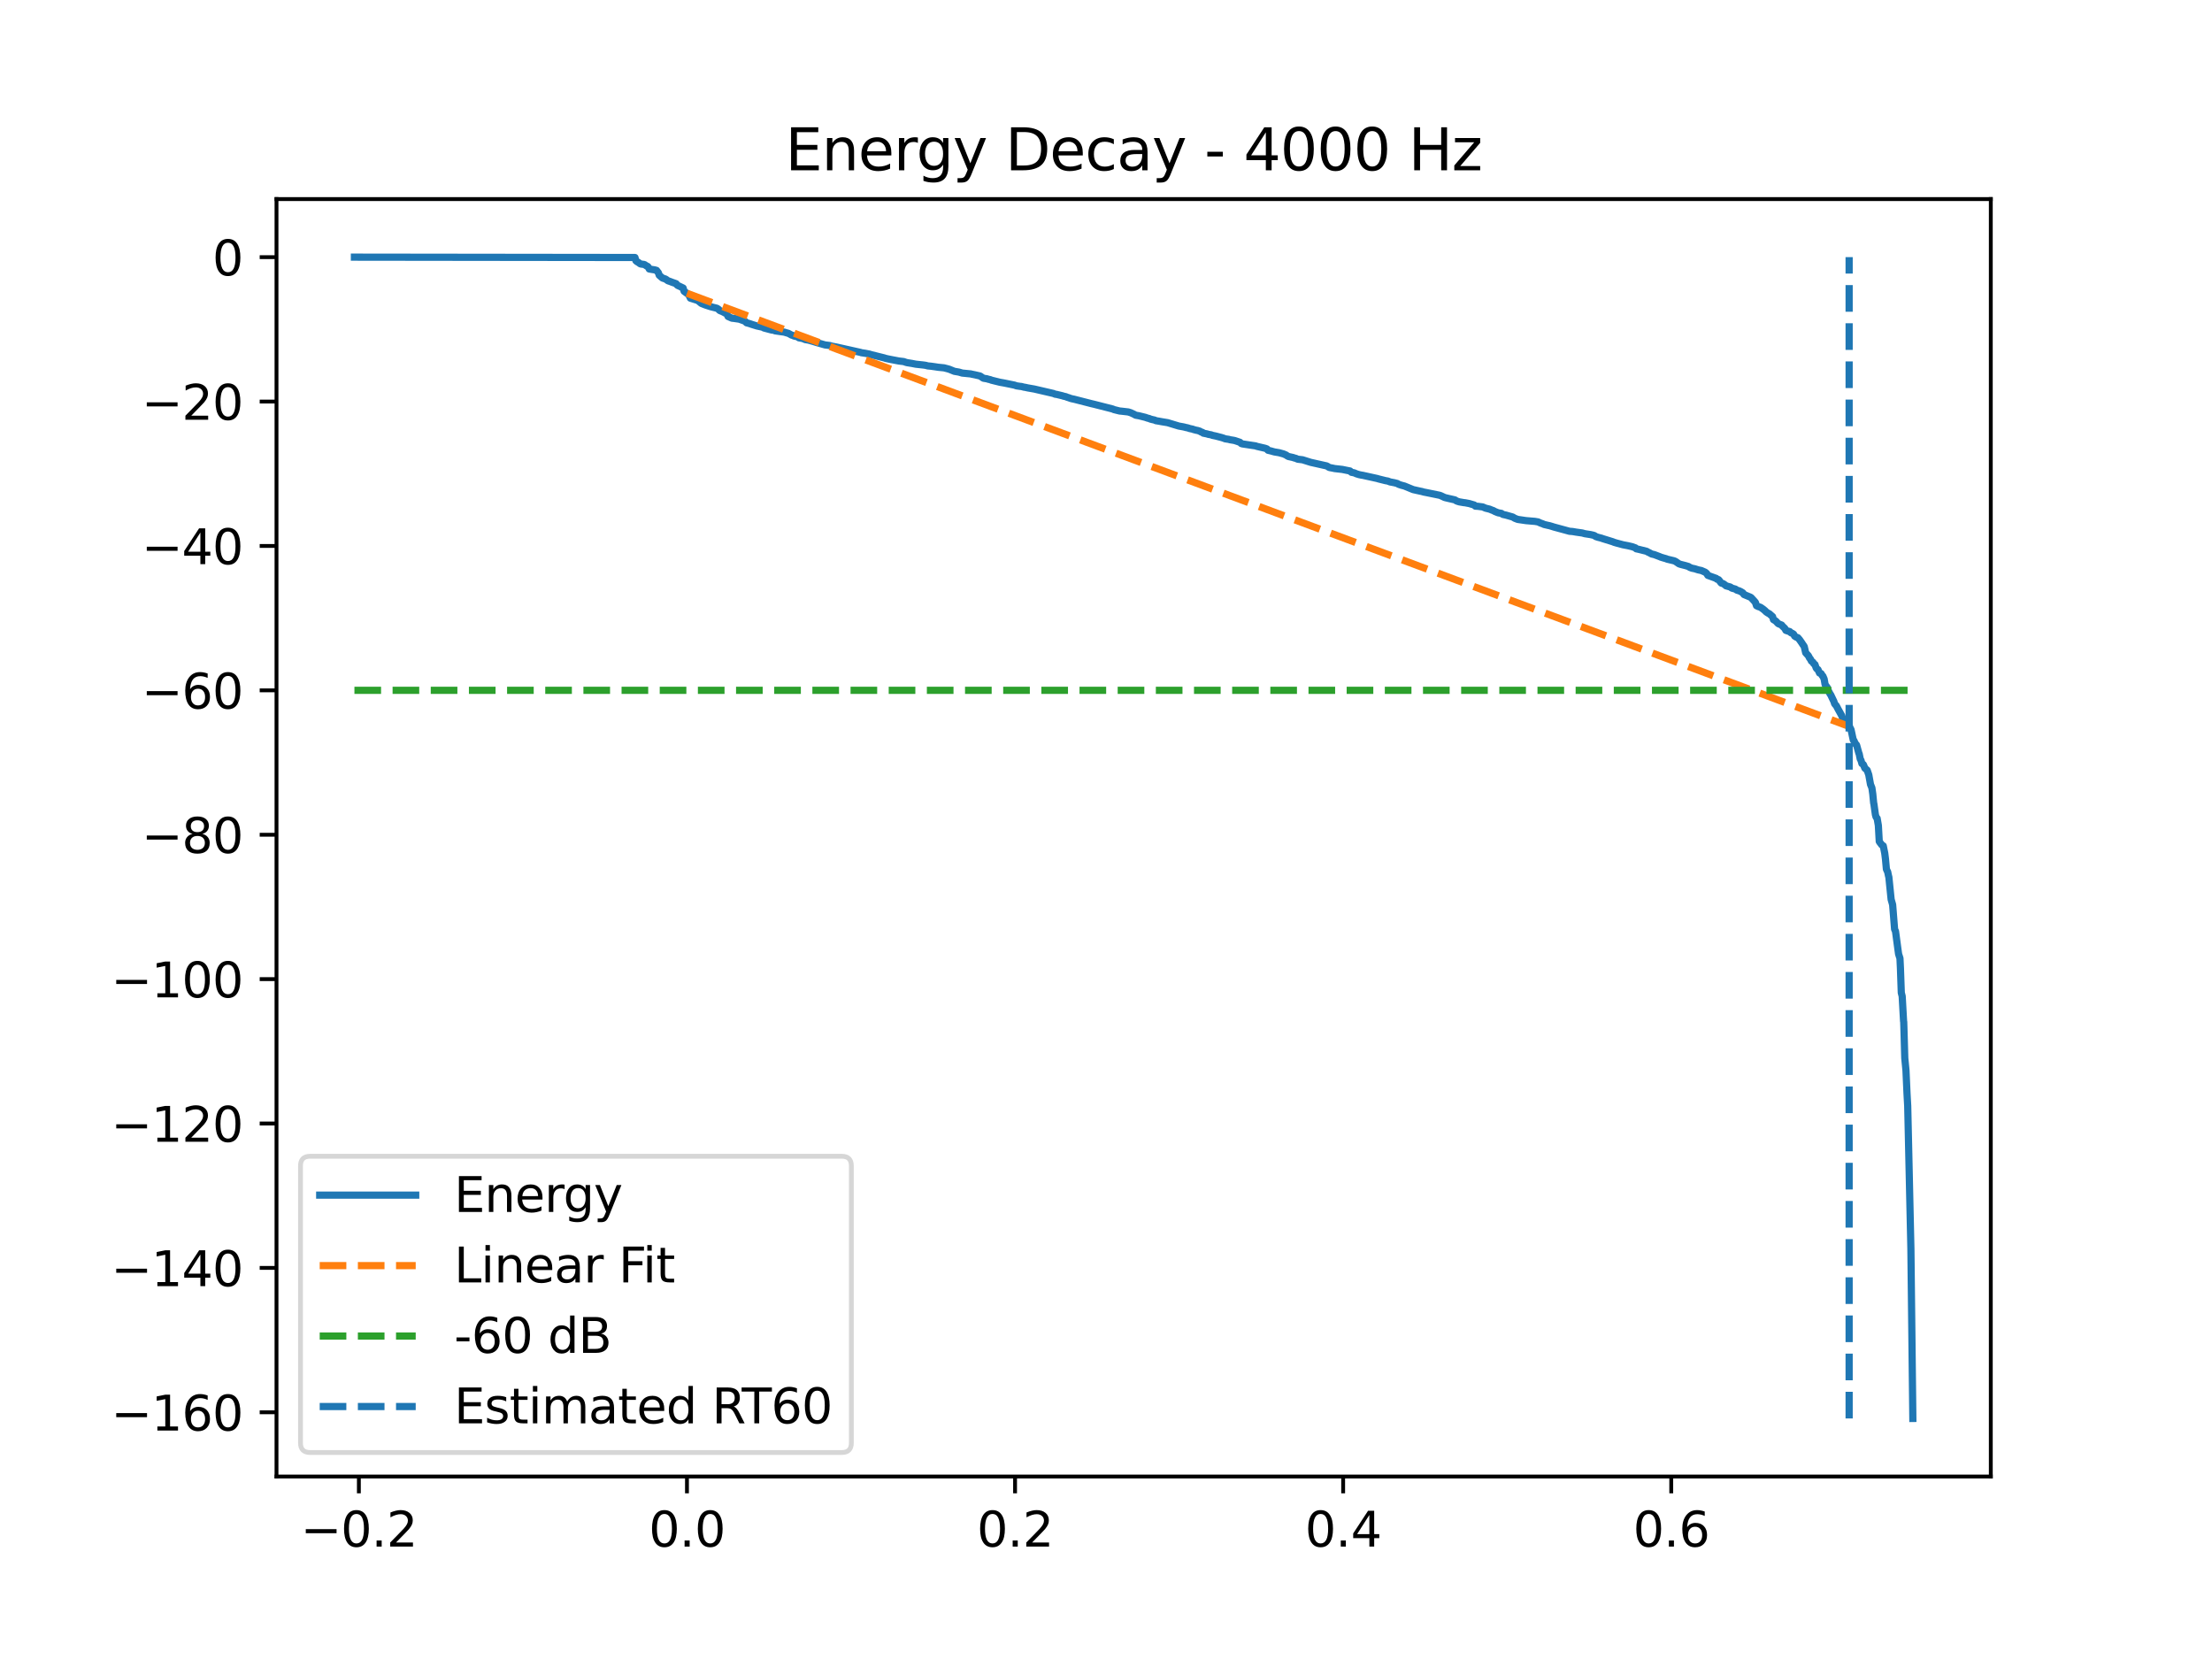 <?xml version="1.0" encoding="utf-8" standalone="no"?>
<!DOCTYPE svg PUBLIC "-//W3C//DTD SVG 1.1//EN"
  "http://www.w3.org/Graphics/SVG/1.1/DTD/svg11.dtd">
<svg xmlns:xlink="http://www.w3.org/1999/xlink" width="460.8pt" height="345.6pt" viewBox="0 0 460.8 345.6" xmlns="http://www.w3.org/2000/svg" version="1.1">
 <defs>
  <style type="text/css">*{stroke-linejoin: round; stroke-linecap: butt}</style>
 </defs>
 <g id="figure_1">
  <g id="patch_1">
   <path d="M 0 345.6 
L 460.8 345.6 
L 460.8 0 
L 0 0 
z
" style="fill: #ffffff"/>
  </g>
  <g id="axes_1">
   <g id="patch_2">
    <path d="M 57.6 307.584 
L 414.72 307.584 
L 414.72 41.472 
L 57.6 41.472 
z
" style="fill: #ffffff"/>
   </g>
   <g id="matplotlib.axis_1">
    <g id="xtick_1">
     <g id="line2d_1">
      <defs>
       <path id="m9f46e2c07f" d="M 0 0 
L 0 3.5 
" style="stroke: #000000; stroke-width: 0.8"/>
      </defs>
      <g>
       <use xlink:href="#m9f46e2c07f" x="74.758" y="307.584" style="stroke: #000000; stroke-width: 0.8"/>
      </g>
     </g>
     <g id="text_1">
      <!-- −0.2 -->
      <g transform="translate(62.617 322.182) scale(0.1 -0.1)">
       <defs>
        <path id="DejaVuSans-2212" d="M 678 2272 
L 4684 2272 
L 4684 1741 
L 678 1741 
L 678 2272 
z
" transform="scale(0.016)"/>
        <path id="DejaVuSans-30" d="M 2034 4250 
Q 1547 4250 1301 3770 
Q 1056 3291 1056 2328 
Q 1056 1369 1301 889 
Q 1547 409 2034 409 
Q 2525 409 2770 889 
Q 3016 1369 3016 2328 
Q 3016 3291 2770 3770 
Q 2525 4250 2034 4250 
z
M 2034 4750 
Q 2819 4750 3233 4129 
Q 3647 3509 3647 2328 
Q 3647 1150 3233 529 
Q 2819 -91 2034 -91 
Q 1250 -91 836 529 
Q 422 1150 422 2328 
Q 422 3509 836 4129 
Q 1250 4750 2034 4750 
z
" transform="scale(0.016)"/>
        <path id="DejaVuSans-2e" d="M 684 794 
L 1344 794 
L 1344 0 
L 684 0 
L 684 794 
z
" transform="scale(0.016)"/>
        <path id="DejaVuSans-32" d="M 1228 531 
L 3431 531 
L 3431 0 
L 469 0 
L 469 531 
Q 828 903 1448 1529 
Q 2069 2156 2228 2338 
Q 2531 2678 2651 2914 
Q 2772 3150 2772 3378 
Q 2772 3750 2511 3984 
Q 2250 4219 1831 4219 
Q 1534 4219 1204 4116 
Q 875 4013 500 3803 
L 500 4441 
Q 881 4594 1212 4672 
Q 1544 4750 1819 4750 
Q 2544 4750 2975 4387 
Q 3406 4025 3406 3419 
Q 3406 3131 3298 2873 
Q 3191 2616 2906 2266 
Q 2828 2175 2409 1742 
Q 1991 1309 1228 531 
z
" transform="scale(0.016)"/>
       </defs>
       <use xlink:href="#DejaVuSans-2212"/>
       <use xlink:href="#DejaVuSans-30" transform="translate(83.789 0)"/>
       <use xlink:href="#DejaVuSans-2e" transform="translate(147.412 0)"/>
       <use xlink:href="#DejaVuSans-32" transform="translate(179.199 0)"/>
      </g>
     </g>
    </g>
    <g id="xtick_2">
     <g id="line2d_2">
      <g>
       <use xlink:href="#m9f46e2c07f" x="143.107" y="307.584" style="stroke: #000000; stroke-width: 0.8"/>
      </g>
     </g>
     <g id="text_2">
      <!-- 0.0 -->
      <g transform="translate(135.155 322.182) scale(0.1 -0.1)">
       <use xlink:href="#DejaVuSans-30"/>
       <use xlink:href="#DejaVuSans-2e" transform="translate(63.623 0)"/>
       <use xlink:href="#DejaVuSans-30" transform="translate(95.41 0)"/>
      </g>
     </g>
    </g>
    <g id="xtick_3">
     <g id="line2d_3">
      <g>
       <use xlink:href="#m9f46e2c07f" x="211.455" y="307.584" style="stroke: #000000; stroke-width: 0.8"/>
      </g>
     </g>
     <g id="text_3">
      <!-- 0.2 -->
      <g transform="translate(203.503 322.182) scale(0.1 -0.1)">
       <use xlink:href="#DejaVuSans-30"/>
       <use xlink:href="#DejaVuSans-2e" transform="translate(63.623 0)"/>
       <use xlink:href="#DejaVuSans-32" transform="translate(95.41 0)"/>
      </g>
     </g>
    </g>
    <g id="xtick_4">
     <g id="line2d_4">
      <g>
       <use xlink:href="#m9f46e2c07f" x="279.803" y="307.584" style="stroke: #000000; stroke-width: 0.8"/>
      </g>
     </g>
     <g id="text_4">
      <!-- 0.4 -->
      <g transform="translate(271.852 322.182) scale(0.1 -0.1)">
       <defs>
        <path id="DejaVuSans-34" d="M 2419 4116 
L 825 1625 
L 2419 1625 
L 2419 4116 
z
M 2253 4666 
L 3047 4666 
L 3047 1625 
L 3713 1625 
L 3713 1100 
L 3047 1100 
L 3047 0 
L 2419 0 
L 2419 1100 
L 313 1100 
L 313 1709 
L 2253 4666 
z
" transform="scale(0.016)"/>
       </defs>
       <use xlink:href="#DejaVuSans-30"/>
       <use xlink:href="#DejaVuSans-2e" transform="translate(63.623 0)"/>
       <use xlink:href="#DejaVuSans-34" transform="translate(95.41 0)"/>
      </g>
     </g>
    </g>
    <g id="xtick_5">
     <g id="line2d_5">
      <g>
       <use xlink:href="#m9f46e2c07f" x="348.152" y="307.584" style="stroke: #000000; stroke-width: 0.8"/>
      </g>
     </g>
     <g id="text_5">
      <!-- 0.6 -->
      <g transform="translate(340.2 322.182) scale(0.1 -0.1)">
       <defs>
        <path id="DejaVuSans-36" d="M 2113 2584 
Q 1688 2584 1439 2293 
Q 1191 2003 1191 1497 
Q 1191 994 1439 701 
Q 1688 409 2113 409 
Q 2538 409 2786 701 
Q 3034 994 3034 1497 
Q 3034 2003 2786 2293 
Q 2538 2584 2113 2584 
z
M 3366 4563 
L 3366 3988 
Q 3128 4100 2886 4159 
Q 2644 4219 2406 4219 
Q 1781 4219 1451 3797 
Q 1122 3375 1075 2522 
Q 1259 2794 1537 2939 
Q 1816 3084 2150 3084 
Q 2853 3084 3261 2657 
Q 3669 2231 3669 1497 
Q 3669 778 3244 343 
Q 2819 -91 2113 -91 
Q 1303 -91 875 529 
Q 447 1150 447 2328 
Q 447 3434 972 4092 
Q 1497 4750 2381 4750 
Q 2619 4750 2861 4703 
Q 3103 4656 3366 4563 
z
" transform="scale(0.016)"/>
       </defs>
       <use xlink:href="#DejaVuSans-30"/>
       <use xlink:href="#DejaVuSans-2e" transform="translate(63.623 0)"/>
       <use xlink:href="#DejaVuSans-36" transform="translate(95.41 0)"/>
      </g>
     </g>
    </g>
   </g>
   <g id="matplotlib.axis_2">
    <g id="ytick_1">
     <g id="line2d_6">
      <defs>
       <path id="m1db08d8b63" d="M 0 0 
L -3.5 0 
" style="stroke: #000000; stroke-width: 0.8"/>
      </defs>
      <g>
       <use xlink:href="#m1db08d8b63" x="57.6" y="294.209" style="stroke: #000000; stroke-width: 0.8"/>
      </g>
     </g>
     <g id="text_6">
      <!-- −160 -->
      <g transform="translate(23.133 298.008) scale(0.1 -0.1)">
       <defs>
        <path id="DejaVuSans-31" d="M 794 531 
L 1825 531 
L 1825 4091 
L 703 3866 
L 703 4441 
L 1819 4666 
L 2450 4666 
L 2450 531 
L 3481 531 
L 3481 0 
L 794 0 
L 794 531 
z
" transform="scale(0.016)"/>
       </defs>
       <use xlink:href="#DejaVuSans-2212"/>
       <use xlink:href="#DejaVuSans-31" transform="translate(83.789 0)"/>
       <use xlink:href="#DejaVuSans-36" transform="translate(147.412 0)"/>
       <use xlink:href="#DejaVuSans-30" transform="translate(211.035 0)"/>
      </g>
     </g>
    </g>
    <g id="ytick_2">
     <g id="line2d_7">
      <g>
       <use xlink:href="#m1db08d8b63" x="57.6" y="264.129" style="stroke: #000000; stroke-width: 0.8"/>
      </g>
     </g>
     <g id="text_7">
      <!-- −140 -->
      <g transform="translate(23.133 267.928) scale(0.1 -0.1)">
       <use xlink:href="#DejaVuSans-2212"/>
       <use xlink:href="#DejaVuSans-31" transform="translate(83.789 0)"/>
       <use xlink:href="#DejaVuSans-34" transform="translate(147.412 0)"/>
       <use xlink:href="#DejaVuSans-30" transform="translate(211.035 0)"/>
      </g>
     </g>
    </g>
    <g id="ytick_3">
     <g id="line2d_8">
      <g>
       <use xlink:href="#m1db08d8b63" x="57.6" y="234.049" style="stroke: #000000; stroke-width: 0.8"/>
      </g>
     </g>
     <g id="text_8">
      <!-- −120 -->
      <g transform="translate(23.133 237.848) scale(0.1 -0.1)">
       <use xlink:href="#DejaVuSans-2212"/>
       <use xlink:href="#DejaVuSans-31" transform="translate(83.789 0)"/>
       <use xlink:href="#DejaVuSans-32" transform="translate(147.412 0)"/>
       <use xlink:href="#DejaVuSans-30" transform="translate(211.035 0)"/>
      </g>
     </g>
    </g>
    <g id="ytick_4">
     <g id="line2d_9">
      <g>
       <use xlink:href="#m1db08d8b63" x="57.6" y="203.969" style="stroke: #000000; stroke-width: 0.8"/>
      </g>
     </g>
     <g id="text_9">
      <!-- −100 -->
      <g transform="translate(23.133 207.768) scale(0.1 -0.1)">
       <use xlink:href="#DejaVuSans-2212"/>
       <use xlink:href="#DejaVuSans-31" transform="translate(83.789 0)"/>
       <use xlink:href="#DejaVuSans-30" transform="translate(147.412 0)"/>
       <use xlink:href="#DejaVuSans-30" transform="translate(211.035 0)"/>
      </g>
     </g>
    </g>
    <g id="ytick_5">
     <g id="line2d_10">
      <g>
       <use xlink:href="#m1db08d8b63" x="57.6" y="173.889" style="stroke: #000000; stroke-width: 0.8"/>
      </g>
     </g>
     <g id="text_10">
      <!-- −80 -->
      <g transform="translate(29.495 177.688) scale(0.1 -0.1)">
       <defs>
        <path id="DejaVuSans-38" d="M 2034 2216 
Q 1584 2216 1326 1975 
Q 1069 1734 1069 1313 
Q 1069 891 1326 650 
Q 1584 409 2034 409 
Q 2484 409 2743 651 
Q 3003 894 3003 1313 
Q 3003 1734 2745 1975 
Q 2488 2216 2034 2216 
z
M 1403 2484 
Q 997 2584 770 2862 
Q 544 3141 544 3541 
Q 544 4100 942 4425 
Q 1341 4750 2034 4750 
Q 2731 4750 3128 4425 
Q 3525 4100 3525 3541 
Q 3525 3141 3298 2862 
Q 3072 2584 2669 2484 
Q 3125 2378 3379 2068 
Q 3634 1759 3634 1313 
Q 3634 634 3220 271 
Q 2806 -91 2034 -91 
Q 1263 -91 848 271 
Q 434 634 434 1313 
Q 434 1759 690 2068 
Q 947 2378 1403 2484 
z
M 1172 3481 
Q 1172 3119 1398 2916 
Q 1625 2713 2034 2713 
Q 2441 2713 2670 2916 
Q 2900 3119 2900 3481 
Q 2900 3844 2670 4047 
Q 2441 4250 2034 4250 
Q 1625 4250 1398 4047 
Q 1172 3844 1172 3481 
z
" transform="scale(0.016)"/>
       </defs>
       <use xlink:href="#DejaVuSans-2212"/>
       <use xlink:href="#DejaVuSans-38" transform="translate(83.789 0)"/>
       <use xlink:href="#DejaVuSans-30" transform="translate(147.412 0)"/>
      </g>
     </g>
    </g>
    <g id="ytick_6">
     <g id="line2d_11">
      <g>
       <use xlink:href="#m1db08d8b63" x="57.6" y="143.808" style="stroke: #000000; stroke-width: 0.8"/>
      </g>
     </g>
     <g id="text_11">
      <!-- −60 -->
      <g transform="translate(29.495 147.608) scale(0.1 -0.1)">
       <use xlink:href="#DejaVuSans-2212"/>
       <use xlink:href="#DejaVuSans-36" transform="translate(83.789 0)"/>
       <use xlink:href="#DejaVuSans-30" transform="translate(147.412 0)"/>
      </g>
     </g>
    </g>
    <g id="ytick_7">
     <g id="line2d_12">
      <g>
       <use xlink:href="#m1db08d8b63" x="57.6" y="113.728" style="stroke: #000000; stroke-width: 0.8"/>
      </g>
     </g>
     <g id="text_12">
      <!-- −40 -->
      <g transform="translate(29.495 117.527) scale(0.1 -0.1)">
       <use xlink:href="#DejaVuSans-2212"/>
       <use xlink:href="#DejaVuSans-34" transform="translate(83.789 0)"/>
       <use xlink:href="#DejaVuSans-30" transform="translate(147.412 0)"/>
      </g>
     </g>
    </g>
    <g id="ytick_8">
     <g id="line2d_13">
      <g>
       <use xlink:href="#m1db08d8b63" x="57.6" y="83.648" style="stroke: #000000; stroke-width: 0.8"/>
      </g>
     </g>
     <g id="text_13">
      <!-- −20 -->
      <g transform="translate(29.495 87.447) scale(0.1 -0.1)">
       <use xlink:href="#DejaVuSans-2212"/>
       <use xlink:href="#DejaVuSans-32" transform="translate(83.789 0)"/>
       <use xlink:href="#DejaVuSans-30" transform="translate(147.412 0)"/>
      </g>
     </g>
    </g>
    <g id="ytick_9">
     <g id="line2d_14">
      <g>
       <use xlink:href="#m1db08d8b63" x="57.6" y="53.568" style="stroke: #000000; stroke-width: 0.8"/>
      </g>
     </g>
     <g id="text_14">
      <!-- 0 -->
      <g transform="translate(44.237 57.367) scale(0.1 -0.1)">
       <use xlink:href="#DejaVuSans-30"/>
      </g>
     </g>
    </g>
   </g>
   <g id="line2d_15">
    <path d="M 73.833 53.568 
L 132.278 53.641 
L 132.463 54.302 
L 132.691 54.505 
L 132.897 54.614 
L 133.153 54.791 
L 133.317 54.916 
L 133.46 54.992 
L 134.236 55.101 
L 134.77 55.453 
L 134.912 55.494 
L 135.069 55.677 
L 135.247 56.034 
L 135.887 56.145 
L 136.357 56.213 
L 136.763 56.321 
L 137.048 56.69 
L 137.147 56.794 
L 137.325 57.329 
L 137.482 57.471 
L 137.995 57.913 
L 138.6 58.116 
L 138.835 58.255 
L 138.999 58.389 
L 139.184 58.503 
L 139.618 58.646 
L 139.938 58.776 
L 140.843 59.095 
L 141.113 59.427 
L 142.309 59.999 
L 142.509 60.674 
L 143.463 61.38 
L 143.819 62.112 
L 145.086 62.511 
L 145.413 62.63 
L 146.097 63.197 
L 146.923 63.526 
L 147.136 63.6 
L 148.062 63.897 
L 149.358 64.218 
L 149.571 64.359 
L 149.728 64.468 
L 149.835 64.608 
L 149.977 64.709 
L 150.49 64.914 
L 151.251 65.318 
L 151.437 65.421 
L 151.672 65.929 
L 152.334 66.223 
L 152.49 66.286 
L 152.846 66.321 
L 154.007 66.49 
L 155.174 66.908 
L 155.523 67.244 
L 155.958 67.358 
L 156.292 67.461 
L 156.598 67.57 
L 157.673 67.904 
L 158.862 68.162 
L 159.14 68.323 
L 160.571 68.704 
L 160.792 68.757 
L 161.176 68.794 
L 161.44 68.914 
L 162.422 69.06 
L 163.355 69.184 
L 164.017 69.382 
L 164.223 69.432 
L 164.736 69.712 
L 164.9 69.81 
L 165.113 69.85 
L 165.363 69.983 
L 165.662 70.056 
L 166.16 70.162 
L 166.416 70.371 
L 167.192 70.513 
L 167.755 70.745 
L 168.417 70.854 
L 169.428 71.136 
L 170.126 71.357 
L 171.87 71.854 
L 172.831 71.972 
L 173.329 72.115 
L 174.212 72.284 
L 179.246 73.406 
L 179.41 73.468 
L 180.257 73.597 
L 181.161 73.774 
L 181.367 73.852 
L 184.237 74.565 
L 184.4 74.63 
L 184.885 74.744 
L 185.589 74.887 
L 187.27 75.207 
L 188.252 75.321 
L 188.672 75.467 
L 188.936 75.544 
L 190.004 75.714 
L 190.21 75.756 
L 190.787 75.868 
L 192.381 76.039 
L 192.851 76.11 
L 193.279 76.225 
L 193.905 76.284 
L 194.745 76.399 
L 195.443 76.508 
L 196.646 76.625 
L 197.436 76.83 
L 197.771 76.929 
L 198.803 77.348 
L 199.757 77.512 
L 200.455 77.717 
L 202.264 77.897 
L 202.413 77.945 
L 203.04 78.069 
L 204.207 78.338 
L 204.35 78.451 
L 204.862 78.791 
L 205.617 78.912 
L 205.845 78.994 
L 206.336 79.101 
L 206.507 79.19 
L 208.322 79.637 
L 209.105 79.772 
L 211.327 80.225 
L 211.754 80.377 
L 212.487 80.486 
L 212.751 80.507 
L 213.335 80.658 
L 213.555 80.685 
L 214.075 80.801 
L 215.456 81.042 
L 219.443 81.966 
L 219.835 82.13 
L 220.063 82.147 
L 221.323 82.449 
L 221.536 82.525 
L 222.028 82.634 
L 222.327 82.762 
L 222.718 82.878 
L 222.974 82.984 
L 223.43 83.099 
L 223.715 83.153 
L 227.396 84.095 
L 227.88 84.206 
L 231.796 85.204 
L 232.045 85.323 
L 233.255 85.623 
L 233.533 85.644 
L 235.028 85.815 
L 235.555 85.981 
L 236.267 86.313 
L 236.566 86.489 
L 237.249 86.608 
L 238.574 86.936 
L 238.88 87.043 
L 239.051 87.103 
L 239.456 87.202 
L 239.627 87.295 
L 240.104 87.416 
L 240.567 87.515 
L 240.745 87.627 
L 241.407 87.737 
L 242.112 87.865 
L 243.244 88.051 
L 245.572 88.755 
L 246.426 88.907 
L 246.697 88.965 
L 247.138 89.081 
L 247.295 89.101 
L 247.651 89.207 
L 247.822 89.269 
L 248.463 89.403 
L 248.626 89.476 
L 249.189 89.625 
L 249.481 89.675 
L 249.979 89.833 
L 250.15 89.973 
L 250.506 90.073 
L 250.67 90.235 
L 251.503 90.403 
L 251.667 90.471 
L 252.329 90.588 
L 252.549 90.687 
L 253.226 90.825 
L 254.493 91.153 
L 254.899 91.283 
L 255.226 91.414 
L 255.974 91.526 
L 256.23 91.604 
L 256.935 91.717 
L 257.241 91.782 
L 258.309 92.138 
L 258.565 92.391 
L 258.815 92.473 
L 260.758 92.768 
L 261.556 92.882 
L 261.826 92.984 
L 262.317 93.098 
L 263.449 93.358 
L 263.649 93.417 
L 263.927 93.525 
L 264.147 93.797 
L 264.781 93.946 
L 265.044 94.021 
L 265.464 94.141 
L 265.642 94.171 
L 266.468 94.31 
L 267.429 94.578 
L 267.7 94.706 
L 267.928 94.785 
L 268.042 94.898 
L 268.391 95.094 
L 269.394 95.314 
L 269.565 95.386 
L 269.978 95.492 
L 270.327 95.657 
L 271.345 95.781 
L 273.061 96.318 
L 275.653 96.898 
L 275.845 96.942 
L 276.329 97.046 
L 276.614 97.189 
L 276.82 97.338 
L 276.998 97.402 
L 277.618 97.518 
L 278.03 97.61 
L 279.618 97.788 
L 280.508 97.971 
L 281.234 98.114 
L 281.526 98.389 
L 282.082 98.497 
L 282.295 98.578 
L 282.53 98.689 
L 283.093 98.866 
L 283.634 98.981 
L 283.847 99.009 
L 286.916 99.683 
L 287.165 99.764 
L 288.66 100.136 
L 289.087 100.207 
L 289.4 100.325 
L 289.571 100.393 
L 290.476 100.563 
L 290.661 100.612 
L 291.088 100.72 
L 291.309 100.865 
L 291.636 100.985 
L 291.914 101.075 
L 292.569 101.248 
L 294.384 101.993 
L 295.922 102.334 
L 296.164 102.378 
L 296.634 102.514 
L 296.954 102.571 
L 299.852 103.163 
L 300.116 103.247 
L 300.927 103.628 
L 301.141 103.688 
L 301.831 103.852 
L 303.12 104.142 
L 303.355 104.323 
L 303.633 104.434 
L 304.003 104.546 
L 304.978 104.714 
L 305.199 104.731 
L 306.053 104.894 
L 306.723 105.091 
L 307.107 105.203 
L 307.349 105.441 
L 307.855 105.471 
L 308.873 105.604 
L 309.464 105.858 
L 310.318 106.067 
L 310.781 106.261 
L 311.08 106.364 
L 311.236 106.451 
L 311.443 106.568 
L 311.621 106.634 
L 311.87 106.74 
L 312.141 106.834 
L 312.76 106.942 
L 313.052 107.156 
L 313.728 107.306 
L 315.124 107.704 
L 315.558 107.964 
L 316.071 108.164 
L 316.227 108.21 
L 316.996 108.322 
L 317.879 108.453 
L 319.246 108.571 
L 319.716 108.607 
L 320.414 108.724 
L 320.876 108.944 
L 321.467 109.155 
L 321.638 109.247 
L 321.994 109.333 
L 322.5 109.45 
L 322.799 109.511 
L 323.404 109.693 
L 323.681 109.784 
L 326.707 110.606 
L 326.949 110.674 
L 327.611 110.725 
L 328.288 110.844 
L 329.605 111.029 
L 330.167 111.183 
L 331.335 111.364 
L 331.926 111.498 
L 332.218 111.606 
L 332.375 111.752 
L 332.823 111.909 
L 333.578 112.102 
L 333.919 112.223 
L 335.963 112.854 
L 336.255 112.978 
L 336.782 113.133 
L 338.113 113.488 
L 339.074 113.67 
L 339.957 113.874 
L 340.704 114.136 
L 340.861 114.325 
L 341.381 114.436 
L 343.068 114.857 
L 343.232 114.982 
L 343.559 115.125 
L 344.072 115.408 
L 344.613 115.533 
L 345.745 115.96 
L 345.966 116.06 
L 346.535 116.235 
L 346.678 116.274 
L 347.119 116.398 
L 347.283 116.48 
L 348.621 116.797 
L 348.807 116.852 
L 349.056 116.968 
L 349.761 117.45 
L 350.081 117.562 
L 351.056 117.808 
L 351.348 117.893 
L 351.783 118.022 
L 351.975 118.185 
L 352.302 118.306 
L 352.452 118.364 
L 353.057 118.487 
L 353.769 118.714 
L 354.41 118.847 
L 355.228 119.202 
L 355.392 119.341 
L 355.528 119.451 
L 355.777 119.862 
L 357.528 120.494 
L 357.678 120.655 
L 358.012 120.76 
L 358.219 120.99 
L 358.34 121.189 
L 358.575 121.467 
L 358.973 121.583 
L 359.386 121.872 
L 359.564 122.038 
L 360.49 122.295 
L 360.732 122.504 
L 361.138 122.616 
L 361.536 122.725 
L 361.821 122.945 
L 362.291 123.078 
L 362.512 123.185 
L 362.676 123.265 
L 363.081 123.512 
L 363.309 123.852 
L 364.327 124.274 
L 364.626 124.396 
L 364.79 124.499 
L 365.452 125.221 
L 365.687 125.491 
L 365.908 126.177 
L 366.221 126.337 
L 366.67 126.484 
L 366.826 126.567 
L 367.083 126.747 
L 367.318 126.912 
L 367.702 127.232 
L 367.873 127.42 
L 368.079 127.573 
L 368.286 127.711 
L 368.606 127.878 
L 368.806 128.059 
L 369.261 128.453 
L 369.439 129.079 
L 369.76 129.265 
L 369.987 129.435 
L 370.201 129.669 
L 370.322 129.804 
L 370.472 129.933 
L 371.155 130.214 
L 371.326 130.441 
L 371.817 130.908 
L 372.024 131.314 
L 372.373 131.438 
L 372.515 131.476 
L 372.835 131.571 
L 373.028 131.786 
L 373.369 131.934 
L 373.633 132.108 
L 373.861 132.513 
L 374.188 132.727 
L 374.53 132.851 
L 374.879 133.258 
L 375.398 134 
L 375.477 134.137 
L 375.797 134.593 
L 375.868 134.739 
L 376.153 135.979 
L 376.303 136.148 
L 376.68 136.559 
L 376.787 136.732 
L 376.993 137.14 
L 377.107 137.231 
L 377.356 137.727 
L 377.662 137.943 
L 377.855 138.275 
L 378.09 138.422 
L 378.303 139.036 
L 378.339 139.134 
L 378.495 139.352 
L 378.723 139.49 
L 379.036 140.205 
L 379.357 140.315 
L 379.442 140.434 
L 379.599 140.74 
L 379.741 140.846 
L 379.841 141.084 
L 379.991 141.422 
L 380.012 141.504 
L 380.204 142.615 
L 380.71 143.303 
L 380.902 143.924 
L 381.215 144.522 
L 381.379 144.764 
L 382.034 146.135 
L 382.176 146.585 
L 382.312 146.767 
L 382.461 146.934 
L 382.554 147.045 
L 382.924 147.758 
L 383.237 148.311 
L 383.579 148.943 
L 383.657 149.057 
L 383.828 149.583 
L 384.07 149.817 
L 384.504 150.258 
L 384.711 150.425 
L 384.81 150.562 
L 384.946 150.645 
L 385.117 150.8 
L 385.33 151.461 
L 385.608 152.006 
L 386.071 154.169 
L 386.206 154.275 
L 386.519 154.989 
L 386.69 155.1 
L 386.768 155.232 
L 387.231 156.9 
L 387.309 157.067 
L 387.516 158.106 
L 387.68 158.388 
L 387.872 159.073 
L 388.114 159.21 
L 388.192 159.305 
L 388.484 160.019 
L 388.797 160.301 
L 388.947 160.421 
L 388.99 160.522 
L 389.282 161.361 
L 389.303 161.433 
L 389.659 163.409 
L 389.737 163.595 
L 389.951 164.131 
L 390.136 165.436 
L 390.164 165.739 
L 390.314 167.267 
L 390.371 167.504 
L 390.684 169.724 
L 390.827 170.226 
L 391.04 170.47 
L 391.296 171.954 
L 391.482 175.285 
L 391.66 175.553 
L 391.752 175.658 
L 392.03 176.038 
L 392.315 176.202 
L 392.592 177.576 
L 392.621 177.707 
L 392.777 178.936 
L 392.97 181.055 
L 393.148 181.46 
L 393.233 181.597 
L 393.418 182.492 
L 393.482 182.703 
L 393.959 187.376 
L 394.23 188.324 
L 394.272 188.491 
L 394.678 193.588 
L 394.871 193.997 
L 395.333 197.462 
L 395.511 198.746 
L 395.796 199.632 
L 395.896 201.725 
L 396.074 206.805 
L 396.259 207.536 
L 396.551 212.773 
L 396.579 212.835 
L 396.658 215.43 
L 396.8 220.423 
L 397.049 222.984 
L 397.263 227.744 
L 397.412 230.405 
L 398.074 260.129 
L 398.48 295.488 
L 398.48 295.488 
" clip-path="url(#p58e3146b06)" style="fill: none; stroke: #1f77b4; stroke-width: 1.5; stroke-linecap: square"/>
   </g>
   <g id="line2d_16">
    <path d="M 143.107 61.094 
L 385.209 151.328 
" clip-path="url(#p58e3146b06)" style="fill: none; stroke-dasharray: 5.55,2.4; stroke-dashoffset: 0; stroke: #ff7f0e; stroke-width: 1.5"/>
   </g>
   <g id="line2d_17">
    <path d="M 73.833 143.808 
L 398.487 143.808 
L 398.487 143.808 
" clip-path="url(#p58e3146b06)" style="fill: none; stroke-dasharray: 5.55,2.4; stroke-dashoffset: 0; stroke: #2ca02c; stroke-width: 1.5"/>
   </g>
   <g id="LineCollection_1">
    <path d="M 385.209 295.488 
L 385.209 53.568 
" clip-path="url(#p58e3146b06)" style="fill: none; stroke-dasharray: 5.55,2.4; stroke-dashoffset: 0; stroke: #1f77b4; stroke-width: 1.5"/>
   </g>
   <g id="patch_3">
    <path d="M 57.6 307.584 
L 57.6 41.472 
" style="fill: none; stroke: #000000; stroke-width: 0.8; stroke-linejoin: miter; stroke-linecap: square"/>
   </g>
   <g id="patch_4">
    <path d="M 414.72 307.584 
L 414.72 41.472 
" style="fill: none; stroke: #000000; stroke-width: 0.8; stroke-linejoin: miter; stroke-linecap: square"/>
   </g>
   <g id="patch_5">
    <path d="M 57.6 307.584 
L 414.72 307.584 
" style="fill: none; stroke: #000000; stroke-width: 0.8; stroke-linejoin: miter; stroke-linecap: square"/>
   </g>
   <g id="patch_6">
    <path d="M 57.6 41.472 
L 414.72 41.472 
" style="fill: none; stroke: #000000; stroke-width: 0.8; stroke-linejoin: miter; stroke-linecap: square"/>
   </g>
   <g id="text_15">
    <!-- Energy Decay - 4000 Hz -->
    <g transform="translate(163.59 35.472) scale(0.12 -0.12)">
     <defs>
      <path id="DejaVuSans-45" d="M 628 4666 
L 3578 4666 
L 3578 4134 
L 1259 4134 
L 1259 2753 
L 3481 2753 
L 3481 2222 
L 1259 2222 
L 1259 531 
L 3634 531 
L 3634 0 
L 628 0 
L 628 4666 
z
" transform="scale(0.016)"/>
      <path id="DejaVuSans-6e" d="M 3513 2113 
L 3513 0 
L 2938 0 
L 2938 2094 
Q 2938 2591 2744 2837 
Q 2550 3084 2163 3084 
Q 1697 3084 1428 2787 
Q 1159 2491 1159 1978 
L 1159 0 
L 581 0 
L 581 3500 
L 1159 3500 
L 1159 2956 
Q 1366 3272 1645 3428 
Q 1925 3584 2291 3584 
Q 2894 3584 3203 3211 
Q 3513 2838 3513 2113 
z
" transform="scale(0.016)"/>
      <path id="DejaVuSans-65" d="M 3597 1894 
L 3597 1613 
L 953 1613 
Q 991 1019 1311 708 
Q 1631 397 2203 397 
Q 2534 397 2845 478 
Q 3156 559 3463 722 
L 3463 178 
Q 3153 47 2828 -22 
Q 2503 -91 2169 -91 
Q 1331 -91 842 396 
Q 353 884 353 1716 
Q 353 2575 817 3079 
Q 1281 3584 2069 3584 
Q 2775 3584 3186 3129 
Q 3597 2675 3597 1894 
z
M 3022 2063 
Q 3016 2534 2758 2815 
Q 2500 3097 2075 3097 
Q 1594 3097 1305 2825 
Q 1016 2553 972 2059 
L 3022 2063 
z
" transform="scale(0.016)"/>
      <path id="DejaVuSans-72" d="M 2631 2963 
Q 2534 3019 2420 3045 
Q 2306 3072 2169 3072 
Q 1681 3072 1420 2755 
Q 1159 2438 1159 1844 
L 1159 0 
L 581 0 
L 581 3500 
L 1159 3500 
L 1159 2956 
Q 1341 3275 1631 3429 
Q 1922 3584 2338 3584 
Q 2397 3584 2469 3576 
Q 2541 3569 2628 3553 
L 2631 2963 
z
" transform="scale(0.016)"/>
      <path id="DejaVuSans-67" d="M 2906 1791 
Q 2906 2416 2648 2759 
Q 2391 3103 1925 3103 
Q 1463 3103 1205 2759 
Q 947 2416 947 1791 
Q 947 1169 1205 825 
Q 1463 481 1925 481 
Q 2391 481 2648 825 
Q 2906 1169 2906 1791 
z
M 3481 434 
Q 3481 -459 3084 -895 
Q 2688 -1331 1869 -1331 
Q 1566 -1331 1297 -1286 
Q 1028 -1241 775 -1147 
L 775 -588 
Q 1028 -725 1275 -790 
Q 1522 -856 1778 -856 
Q 2344 -856 2625 -561 
Q 2906 -266 2906 331 
L 2906 616 
Q 2728 306 2450 153 
Q 2172 0 1784 0 
Q 1141 0 747 490 
Q 353 981 353 1791 
Q 353 2603 747 3093 
Q 1141 3584 1784 3584 
Q 2172 3584 2450 3431 
Q 2728 3278 2906 2969 
L 2906 3500 
L 3481 3500 
L 3481 434 
z
" transform="scale(0.016)"/>
      <path id="DejaVuSans-79" d="M 2059 -325 
Q 1816 -950 1584 -1140 
Q 1353 -1331 966 -1331 
L 506 -1331 
L 506 -850 
L 844 -850 
Q 1081 -850 1212 -737 
Q 1344 -625 1503 -206 
L 1606 56 
L 191 3500 
L 800 3500 
L 1894 763 
L 2988 3500 
L 3597 3500 
L 2059 -325 
z
" transform="scale(0.016)"/>
      <path id="DejaVuSans-20" transform="scale(0.016)"/>
      <path id="DejaVuSans-44" d="M 1259 4147 
L 1259 519 
L 2022 519 
Q 2988 519 3436 956 
Q 3884 1394 3884 2338 
Q 3884 3275 3436 3711 
Q 2988 4147 2022 4147 
L 1259 4147 
z
M 628 4666 
L 1925 4666 
Q 3281 4666 3915 4102 
Q 4550 3538 4550 2338 
Q 4550 1131 3912 565 
Q 3275 0 1925 0 
L 628 0 
L 628 4666 
z
" transform="scale(0.016)"/>
      <path id="DejaVuSans-63" d="M 3122 3366 
L 3122 2828 
Q 2878 2963 2633 3030 
Q 2388 3097 2138 3097 
Q 1578 3097 1268 2742 
Q 959 2388 959 1747 
Q 959 1106 1268 751 
Q 1578 397 2138 397 
Q 2388 397 2633 464 
Q 2878 531 3122 666 
L 3122 134 
Q 2881 22 2623 -34 
Q 2366 -91 2075 -91 
Q 1284 -91 818 406 
Q 353 903 353 1747 
Q 353 2603 823 3093 
Q 1294 3584 2113 3584 
Q 2378 3584 2631 3529 
Q 2884 3475 3122 3366 
z
" transform="scale(0.016)"/>
      <path id="DejaVuSans-61" d="M 2194 1759 
Q 1497 1759 1228 1600 
Q 959 1441 959 1056 
Q 959 750 1161 570 
Q 1363 391 1709 391 
Q 2188 391 2477 730 
Q 2766 1069 2766 1631 
L 2766 1759 
L 2194 1759 
z
M 3341 1997 
L 3341 0 
L 2766 0 
L 2766 531 
Q 2569 213 2275 61 
Q 1981 -91 1556 -91 
Q 1019 -91 701 211 
Q 384 513 384 1019 
Q 384 1609 779 1909 
Q 1175 2209 1959 2209 
L 2766 2209 
L 2766 2266 
Q 2766 2663 2505 2880 
Q 2244 3097 1772 3097 
Q 1472 3097 1187 3025 
Q 903 2953 641 2809 
L 641 3341 
Q 956 3463 1253 3523 
Q 1550 3584 1831 3584 
Q 2591 3584 2966 3190 
Q 3341 2797 3341 1997 
z
" transform="scale(0.016)"/>
      <path id="DejaVuSans-2d" d="M 313 2009 
L 1997 2009 
L 1997 1497 
L 313 1497 
L 313 2009 
z
" transform="scale(0.016)"/>
      <path id="DejaVuSans-48" d="M 628 4666 
L 1259 4666 
L 1259 2753 
L 3553 2753 
L 3553 4666 
L 4184 4666 
L 4184 0 
L 3553 0 
L 3553 2222 
L 1259 2222 
L 1259 0 
L 628 0 
L 628 4666 
z
" transform="scale(0.016)"/>
      <path id="DejaVuSans-7a" d="M 353 3500 
L 3084 3500 
L 3084 2975 
L 922 459 
L 3084 459 
L 3084 0 
L 275 0 
L 275 525 
L 2438 3041 
L 353 3041 
L 353 3500 
z
" transform="scale(0.016)"/>
     </defs>
     <use xlink:href="#DejaVuSans-45"/>
     <use xlink:href="#DejaVuSans-6e" transform="translate(63.184 0)"/>
     <use xlink:href="#DejaVuSans-65" transform="translate(126.562 0)"/>
     <use xlink:href="#DejaVuSans-72" transform="translate(188.086 0)"/>
     <use xlink:href="#DejaVuSans-67" transform="translate(227.449 0)"/>
     <use xlink:href="#DejaVuSans-79" transform="translate(290.926 0)"/>
     <use xlink:href="#DejaVuSans-20" transform="translate(350.105 0)"/>
     <use xlink:href="#DejaVuSans-44" transform="translate(381.893 0)"/>
     <use xlink:href="#DejaVuSans-65" transform="translate(458.895 0)"/>
     <use xlink:href="#DejaVuSans-63" transform="translate(520.418 0)"/>
     <use xlink:href="#DejaVuSans-61" transform="translate(575.398 0)"/>
     <use xlink:href="#DejaVuSans-79" transform="translate(636.678 0)"/>
     <use xlink:href="#DejaVuSans-20" transform="translate(695.857 0)"/>
     <use xlink:href="#DejaVuSans-2d" transform="translate(727.645 0)"/>
     <use xlink:href="#DejaVuSans-20" transform="translate(763.729 0)"/>
     <use xlink:href="#DejaVuSans-34" transform="translate(795.516 0)"/>
     <use xlink:href="#DejaVuSans-30" transform="translate(859.139 0)"/>
     <use xlink:href="#DejaVuSans-30" transform="translate(922.762 0)"/>
     <use xlink:href="#DejaVuSans-30" transform="translate(986.385 0)"/>
     <use xlink:href="#DejaVuSans-20" transform="translate(1050.008 0)"/>
     <use xlink:href="#DejaVuSans-48" transform="translate(1081.795 0)"/>
     <use xlink:href="#DejaVuSans-7a" transform="translate(1156.99 0)"/>
    </g>
   </g>
   <g id="legend_1">
    <g id="patch_7">
     <path d="M 64.6 302.584 
L 175.352 302.584 
Q 177.352 302.584 177.352 300.584 
L 177.352 242.871 
Q 177.352 240.871 175.352 240.871 
L 64.6 240.871 
Q 62.6 240.871 62.6 242.871 
L 62.6 300.584 
Q 62.6 302.584 64.6 302.584 
z
" style="fill: #ffffff; opacity: 0.8; stroke: #cccccc; stroke-linejoin: miter"/>
    </g>
    <g id="line2d_18">
     <path d="M 66.6 248.97 
L 76.6 248.97 
L 86.6 248.97 
" style="fill: none; stroke: #1f77b4; stroke-width: 1.5; stroke-linecap: square"/>
    </g>
    <g id="text_16">
     <!-- Energy -->
     <g transform="translate(94.6 252.47) scale(0.1 -0.1)">
      <use xlink:href="#DejaVuSans-45"/>
      <use xlink:href="#DejaVuSans-6e" transform="translate(63.184 0)"/>
      <use xlink:href="#DejaVuSans-65" transform="translate(126.562 0)"/>
      <use xlink:href="#DejaVuSans-72" transform="translate(188.086 0)"/>
      <use xlink:href="#DejaVuSans-67" transform="translate(227.449 0)"/>
      <use xlink:href="#DejaVuSans-79" transform="translate(290.926 0)"/>
     </g>
    </g>
    <g id="line2d_19">
     <path d="M 66.6 263.648 
L 76.6 263.648 
L 86.6 263.648 
" style="fill: none; stroke-dasharray: 5.55,2.4; stroke-dashoffset: 0; stroke: #ff7f0e; stroke-width: 1.5"/>
    </g>
    <g id="text_17">
     <!-- Linear Fit -->
     <g transform="translate(94.6 267.148) scale(0.1 -0.1)">
      <defs>
       <path id="DejaVuSans-4c" d="M 628 4666 
L 1259 4666 
L 1259 531 
L 3531 531 
L 3531 0 
L 628 0 
L 628 4666 
z
" transform="scale(0.016)"/>
       <path id="DejaVuSans-69" d="M 603 3500 
L 1178 3500 
L 1178 0 
L 603 0 
L 603 3500 
z
M 603 4863 
L 1178 4863 
L 1178 4134 
L 603 4134 
L 603 4863 
z
" transform="scale(0.016)"/>
       <path id="DejaVuSans-46" d="M 628 4666 
L 3309 4666 
L 3309 4134 
L 1259 4134 
L 1259 2759 
L 3109 2759 
L 3109 2228 
L 1259 2228 
L 1259 0 
L 628 0 
L 628 4666 
z
" transform="scale(0.016)"/>
       <path id="DejaVuSans-74" d="M 1172 4494 
L 1172 3500 
L 2356 3500 
L 2356 3053 
L 1172 3053 
L 1172 1153 
Q 1172 725 1289 603 
Q 1406 481 1766 481 
L 2356 481 
L 2356 0 
L 1766 0 
Q 1100 0 847 248 
Q 594 497 594 1153 
L 594 3053 
L 172 3053 
L 172 3500 
L 594 3500 
L 594 4494 
L 1172 4494 
z
" transform="scale(0.016)"/>
      </defs>
      <use xlink:href="#DejaVuSans-4c"/>
      <use xlink:href="#DejaVuSans-69" transform="translate(55.713 0)"/>
      <use xlink:href="#DejaVuSans-6e" transform="translate(83.496 0)"/>
      <use xlink:href="#DejaVuSans-65" transform="translate(146.875 0)"/>
      <use xlink:href="#DejaVuSans-61" transform="translate(208.398 0)"/>
      <use xlink:href="#DejaVuSans-72" transform="translate(269.678 0)"/>
      <use xlink:href="#DejaVuSans-20" transform="translate(310.791 0)"/>
      <use xlink:href="#DejaVuSans-46" transform="translate(342.578 0)"/>
      <use xlink:href="#DejaVuSans-69" transform="translate(392.848 0)"/>
      <use xlink:href="#DejaVuSans-74" transform="translate(420.631 0)"/>
     </g>
    </g>
    <g id="line2d_20">
     <path d="M 66.6 278.326 
L 76.6 278.326 
L 86.6 278.326 
" style="fill: none; stroke-dasharray: 5.55,2.4; stroke-dashoffset: 0; stroke: #2ca02c; stroke-width: 1.5"/>
    </g>
    <g id="text_18">
     <!-- -60 dB -->
     <g transform="translate(94.6 281.826) scale(0.1 -0.1)">
      <defs>
       <path id="DejaVuSans-64" d="M 2906 2969 
L 2906 4863 
L 3481 4863 
L 3481 0 
L 2906 0 
L 2906 525 
Q 2725 213 2448 61 
Q 2172 -91 1784 -91 
Q 1150 -91 751 415 
Q 353 922 353 1747 
Q 353 2572 751 3078 
Q 1150 3584 1784 3584 
Q 2172 3584 2448 3432 
Q 2725 3281 2906 2969 
z
M 947 1747 
Q 947 1113 1208 752 
Q 1469 391 1925 391 
Q 2381 391 2643 752 
Q 2906 1113 2906 1747 
Q 2906 2381 2643 2742 
Q 2381 3103 1925 3103 
Q 1469 3103 1208 2742 
Q 947 2381 947 1747 
z
" transform="scale(0.016)"/>
       <path id="DejaVuSans-42" d="M 1259 2228 
L 1259 519 
L 2272 519 
Q 2781 519 3026 730 
Q 3272 941 3272 1375 
Q 3272 1813 3026 2020 
Q 2781 2228 2272 2228 
L 1259 2228 
z
M 1259 4147 
L 1259 2741 
L 2194 2741 
Q 2656 2741 2882 2914 
Q 3109 3088 3109 3444 
Q 3109 3797 2882 3972 
Q 2656 4147 2194 4147 
L 1259 4147 
z
M 628 4666 
L 2241 4666 
Q 2963 4666 3353 4366 
Q 3744 4066 3744 3513 
Q 3744 3084 3544 2831 
Q 3344 2578 2956 2516 
Q 3422 2416 3680 2098 
Q 3938 1781 3938 1306 
Q 3938 681 3513 340 
Q 3088 0 2303 0 
L 628 0 
L 628 4666 
z
" transform="scale(0.016)"/>
      </defs>
      <use xlink:href="#DejaVuSans-2d"/>
      <use xlink:href="#DejaVuSans-36" transform="translate(36.084 0)"/>
      <use xlink:href="#DejaVuSans-30" transform="translate(99.707 0)"/>
      <use xlink:href="#DejaVuSans-20" transform="translate(163.33 0)"/>
      <use xlink:href="#DejaVuSans-64" transform="translate(195.117 0)"/>
      <use xlink:href="#DejaVuSans-42" transform="translate(258.594 0)"/>
     </g>
    </g>
    <g id="line2d_21">
     <path d="M 66.6 293.004 
L 86.6 293.004 
" style="fill: none; stroke-dasharray: 5.55,2.4; stroke-dashoffset: 0; stroke: #1f77b4; stroke-width: 1.5"/>
    </g>
    <g id="text_19">
     <!-- Estimated RT60 -->
     <g transform="translate(94.6 296.504) scale(0.1 -0.1)">
      <defs>
       <path id="DejaVuSans-73" d="M 2834 3397 
L 2834 2853 
Q 2591 2978 2328 3040 
Q 2066 3103 1784 3103 
Q 1356 3103 1142 2972 
Q 928 2841 928 2578 
Q 928 2378 1081 2264 
Q 1234 2150 1697 2047 
L 1894 2003 
Q 2506 1872 2764 1633 
Q 3022 1394 3022 966 
Q 3022 478 2636 193 
Q 2250 -91 1575 -91 
Q 1294 -91 989 -36 
Q 684 19 347 128 
L 347 722 
Q 666 556 975 473 
Q 1284 391 1588 391 
Q 1994 391 2212 530 
Q 2431 669 2431 922 
Q 2431 1156 2273 1281 
Q 2116 1406 1581 1522 
L 1381 1569 
Q 847 1681 609 1914 
Q 372 2147 372 2553 
Q 372 3047 722 3315 
Q 1072 3584 1716 3584 
Q 2034 3584 2315 3537 
Q 2597 3491 2834 3397 
z
" transform="scale(0.016)"/>
       <path id="DejaVuSans-6d" d="M 3328 2828 
Q 3544 3216 3844 3400 
Q 4144 3584 4550 3584 
Q 5097 3584 5394 3201 
Q 5691 2819 5691 2113 
L 5691 0 
L 5113 0 
L 5113 2094 
Q 5113 2597 4934 2840 
Q 4756 3084 4391 3084 
Q 3944 3084 3684 2787 
Q 3425 2491 3425 1978 
L 3425 0 
L 2847 0 
L 2847 2094 
Q 2847 2600 2669 2842 
Q 2491 3084 2119 3084 
Q 1678 3084 1418 2786 
Q 1159 2488 1159 1978 
L 1159 0 
L 581 0 
L 581 3500 
L 1159 3500 
L 1159 2956 
Q 1356 3278 1631 3431 
Q 1906 3584 2284 3584 
Q 2666 3584 2933 3390 
Q 3200 3197 3328 2828 
z
" transform="scale(0.016)"/>
       <path id="DejaVuSans-52" d="M 2841 2188 
Q 3044 2119 3236 1894 
Q 3428 1669 3622 1275 
L 4263 0 
L 3584 0 
L 2988 1197 
Q 2756 1666 2539 1819 
Q 2322 1972 1947 1972 
L 1259 1972 
L 1259 0 
L 628 0 
L 628 4666 
L 2053 4666 
Q 2853 4666 3247 4331 
Q 3641 3997 3641 3322 
Q 3641 2881 3436 2590 
Q 3231 2300 2841 2188 
z
M 1259 4147 
L 1259 2491 
L 2053 2491 
Q 2509 2491 2742 2702 
Q 2975 2913 2975 3322 
Q 2975 3731 2742 3939 
Q 2509 4147 2053 4147 
L 1259 4147 
z
" transform="scale(0.016)"/>
       <path id="DejaVuSans-54" d="M -19 4666 
L 3928 4666 
L 3928 4134 
L 2272 4134 
L 2272 0 
L 1638 0 
L 1638 4134 
L -19 4134 
L -19 4666 
z
" transform="scale(0.016)"/>
      </defs>
      <use xlink:href="#DejaVuSans-45"/>
      <use xlink:href="#DejaVuSans-73" transform="translate(63.184 0)"/>
      <use xlink:href="#DejaVuSans-74" transform="translate(115.283 0)"/>
      <use xlink:href="#DejaVuSans-69" transform="translate(154.492 0)"/>
      <use xlink:href="#DejaVuSans-6d" transform="translate(182.275 0)"/>
      <use xlink:href="#DejaVuSans-61" transform="translate(279.688 0)"/>
      <use xlink:href="#DejaVuSans-74" transform="translate(340.967 0)"/>
      <use xlink:href="#DejaVuSans-65" transform="translate(380.176 0)"/>
      <use xlink:href="#DejaVuSans-64" transform="translate(441.699 0)"/>
      <use xlink:href="#DejaVuSans-20" transform="translate(505.176 0)"/>
      <use xlink:href="#DejaVuSans-52" transform="translate(536.963 0)"/>
      <use xlink:href="#DejaVuSans-54" transform="translate(599.195 0)"/>
      <use xlink:href="#DejaVuSans-36" transform="translate(660.279 0)"/>
      <use xlink:href="#DejaVuSans-30" transform="translate(723.902 0)"/>
     </g>
    </g>
   </g>
  </g>
 </g>
 <defs>
  <clipPath id="p58e3146b06">
   <rect x="57.6" y="41.472" width="357.12" height="266.112"/>
  </clipPath>
 </defs>
</svg>
